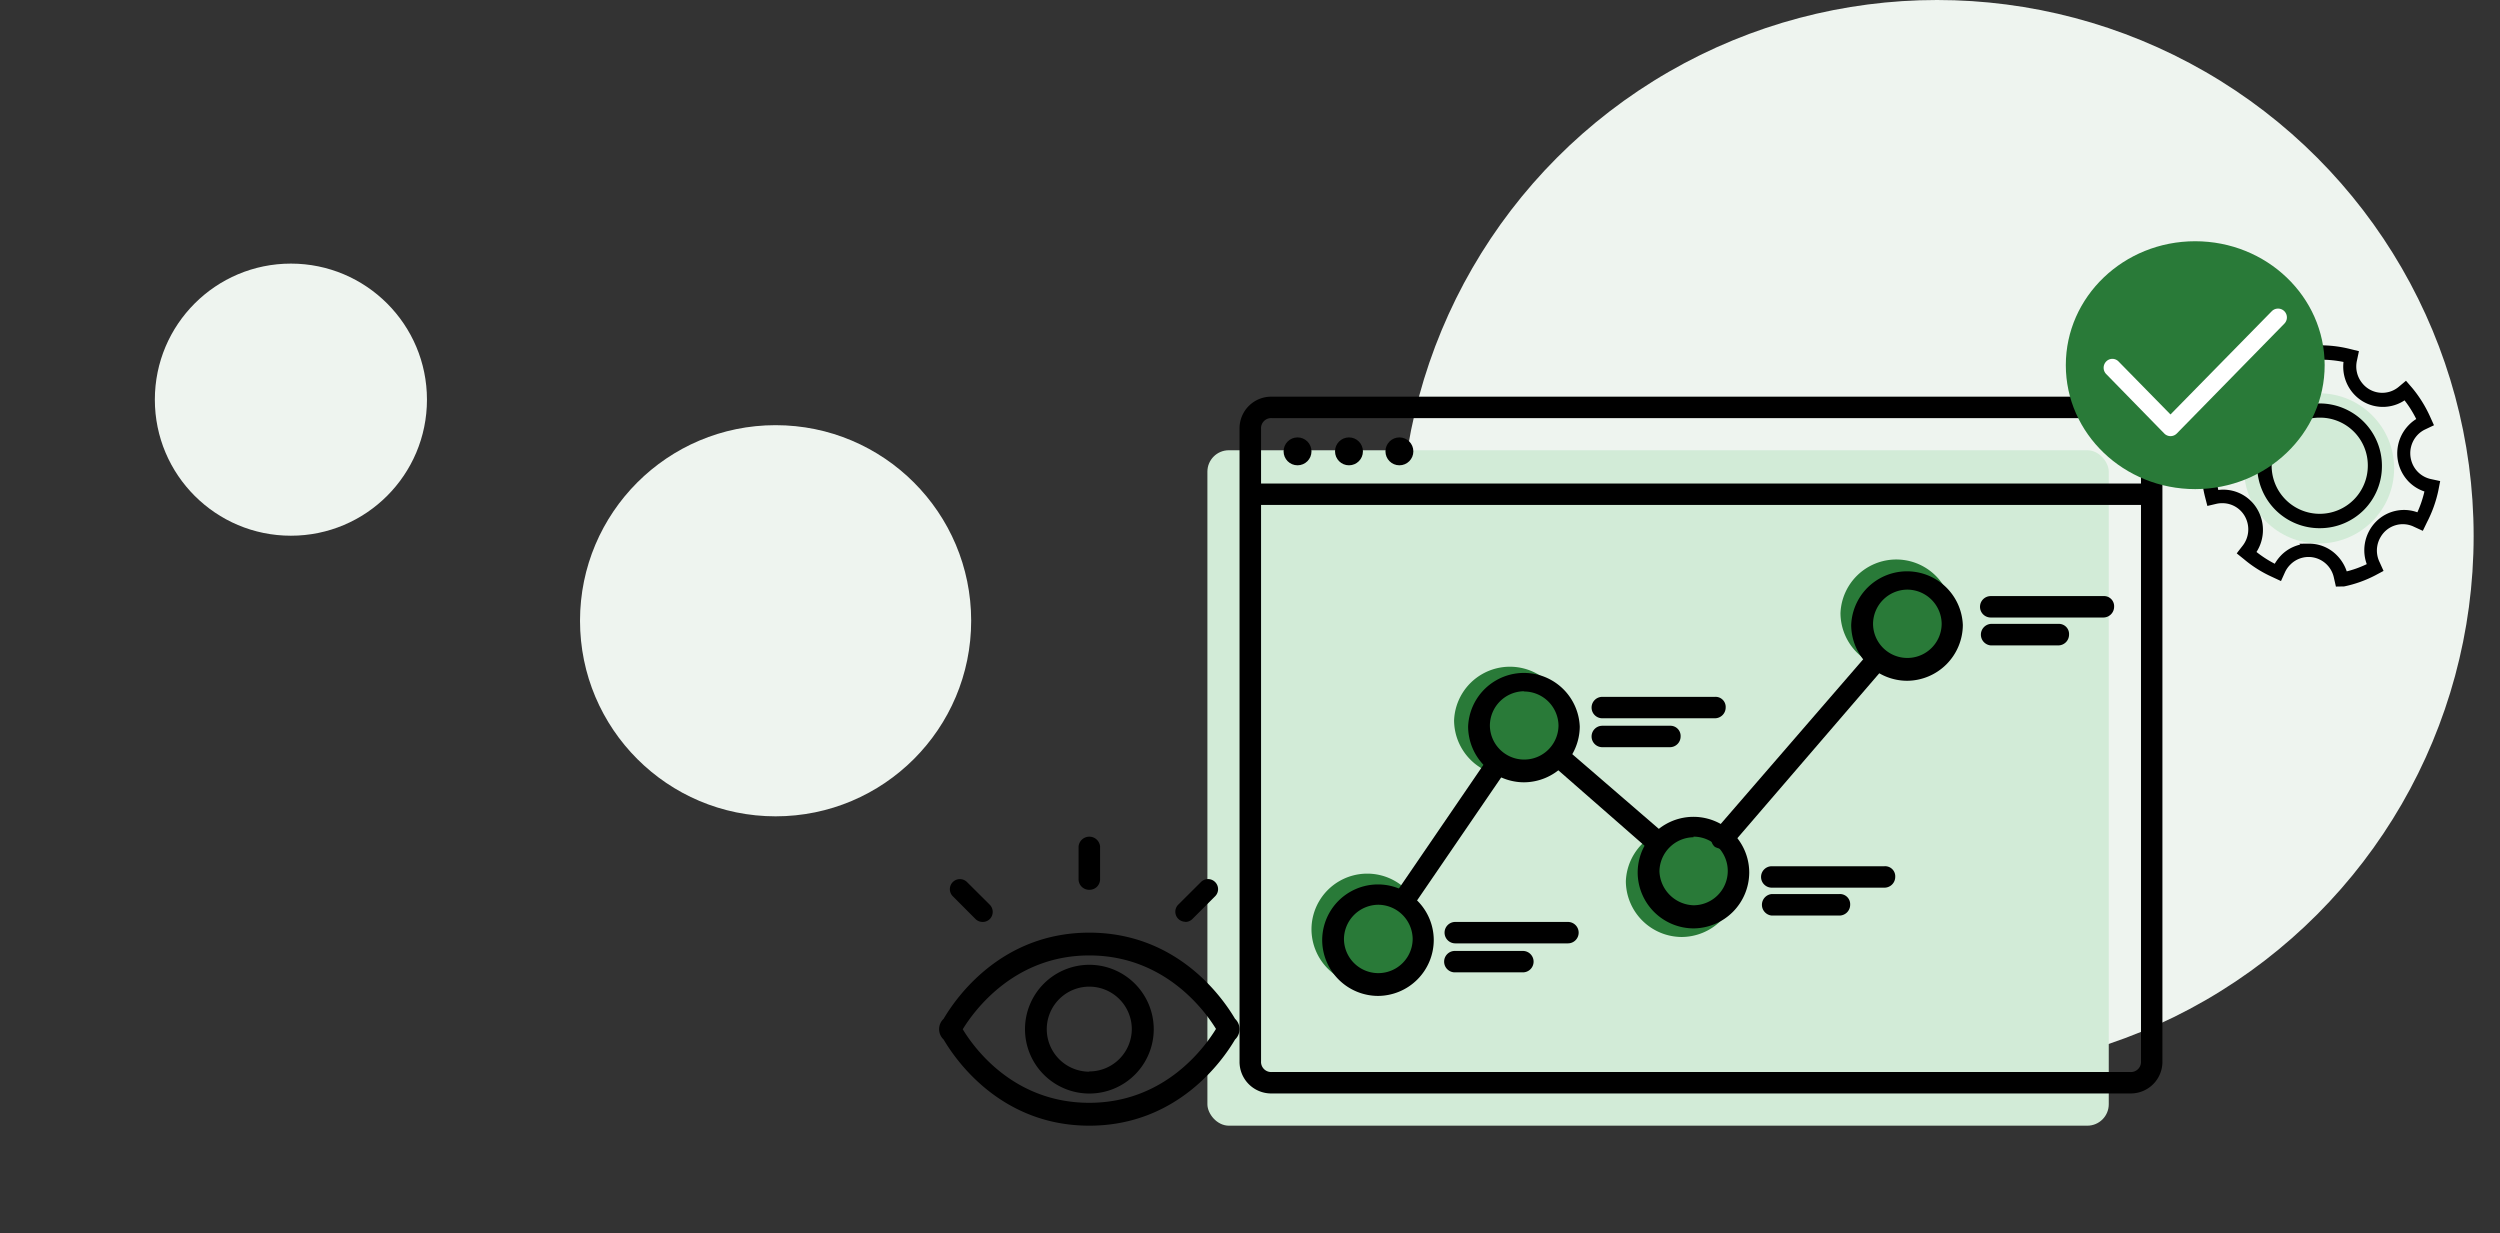 <svg id="e6883655-5b35-40ab-b4b3-a81584a51a0d" data-name="Livello 1" xmlns="http://www.w3.org/2000/svg" viewBox="0 0 294 145"><rect x="0" y="0" width="294" height="145" fill="#333333" stroke="none"/><defs><style>.b8328d6d-2e5f-422d-848b-b1f2f0001ae2{fill:#eef4ef;}.e0dac7a4-8910-41f4-81da-8afc3bd7ed80{fill:#d2ebd7;}.f0d4b75f-8cc7-4cc4-8380-80652d7150ba{fill:#297a38;}.e91e0b52-8275-4235-9f28-e082dd9200ef{stroke:#000;stroke-width:0.95px;}.e88a9a3b-440c-454b-922c-b6675052c21d{fill:#fff;stroke:#fff;stroke-width:1.26px;}</style></defs><title>info-4</title><g id="f8992476-8c8f-41ad-b1a2-3d1882561527" data-name="Symbols"><g id="a1843407-951c-48c0-a729-aeb9808c4f5b" data-name="Artboard"><g id="a3b1fe0b-f025-48aa-91b2-d31e8ddca6b7" data-name="Group-21"><ellipse class="b8328d6d-2e5f-422d-848b-b1f2f0001ae2" cx="227.8" cy="63.04" rx="63.1" ry="63.04"/><rect class="e0dac7a4-8910-41f4-81da-8afc3bd7ed80" x="141.99" y="52.95" width="106" height="79.43" rx="2.52"/><path d="M250.51,128.59H149.56a3.72,3.72,0,0,1-3.79-3.78V50.43a3.72,3.72,0,0,1,3.79-3.78H250.51a3.72,3.72,0,0,1,3.79,3.78v74.38A3.72,3.72,0,0,1,250.51,128.59ZM149.56,49.17a1.19,1.19,0,0,0-1.26,1.26v74.38a1.19,1.19,0,0,0,1.26,1.26H250.51a1.19,1.19,0,0,0,1.27-1.26V50.43a1.19,1.19,0,0,0-1.27-1.26Z"/><path d="M252.66,59.38H147.41a1.26,1.26,0,1,1,0-2.52H252.79a1.19,1.19,0,0,1,1.26,1.26A1.29,1.29,0,0,1,252.66,59.38Z"/><circle cx="152.59" cy="53.08" r="1.64"/><circle cx="158.64" cy="53.08" r="1.64"/><circle cx="164.57" cy="53.08" r="1.64"/><path class="f0d4b75f-8cc7-4cc4-8380-80652d7150ba" d="M160.79,115.86a6.6,6.6,0,0,1-6.56-6.56,6.56,6.56,0,0,1,13.12,0A6.6,6.6,0,0,1,160.79,115.86Z"/><path d="M162.05,117.12a6.59,6.59,0,0,1-6.56-6.55,6.56,6.56,0,0,1,13.12,0A6.59,6.59,0,0,1,162.05,117.12Zm0-10.72a4.07,4.07,0,0,0-4,4,4,4,0,0,0,8.08,0A4.07,4.07,0,0,0,162.05,106.4Z"/><path class="f0d4b75f-8cc7-4cc4-8380-80652d7150ba" d="M177.57,91.28A6.6,6.6,0,0,1,171,84.72a6.57,6.57,0,0,1,13.13,0A6.6,6.6,0,0,1,177.57,91.28Z"/><path d="M179.21,92a6.59,6.59,0,0,1-6.56-6.55,6.57,6.57,0,0,1,13.13,0A6.6,6.6,0,0,1,179.21,92Zm0-10.71a4.06,4.06,0,0,0-4,4,4,4,0,1,0,8.07,0A4.06,4.06,0,0,0,179.21,81.32Z"/><path class="f0d4b75f-8cc7-4cc4-8380-80652d7150ba" d="M197.76,110.19a6.6,6.6,0,0,1-6.56-6.56,6.57,6.57,0,0,1,13.13,0A6.6,6.6,0,0,1,197.76,110.19Z"/><path class="f0d4b75f-8cc7-4cc4-8380-80652d7150ba" d="M223,78.67a6.6,6.6,0,0,1-6.56-6.56,6.57,6.57,0,0,1,13.13,0A6.6,6.6,0,0,1,223,78.67Z"/><path d="M199.15,109.18a6.6,6.6,0,0,1-6.56-6.56,6.56,6.56,0,0,1,13.12,0A6.6,6.6,0,0,1,199.15,109.18Zm0-10.72a4.07,4.07,0,0,0-4,4,4.15,4.15,0,0,0,4,4,4,4,0,1,0,0-8.07Z"/><path d="M224.27,80.06a6.6,6.6,0,0,1-6.57-6.56,6.57,6.57,0,0,1,13.13,0A6.6,6.6,0,0,1,224.27,80.06Zm0-10.72a4.06,4.06,0,0,0-4,4,4,4,0,1,0,8.07,0A4.06,4.06,0,0,0,224.27,69.34Z"/><path d="M202.56,99.85a2.44,2.44,0,0,1-.88-.25,1.23,1.23,0,0,1-.13-1.77l18.17-21a1.25,1.25,0,1,1,1.89,1.64l-18,20.92A1.15,1.15,0,0,1,202.56,99.85Z"/><path d="M194.74,100.1a2.25,2.25,0,0,1-.89-.25l-11.1-9.71a1.25,1.25,0,1,1,1.64-1.89l11.1,9.58a1.23,1.23,0,0,1,.13,1.77A.84.84,0,0,1,194.74,100.1Z"/><path d="M165.46,106.78a1.75,1.75,0,0,1-.76-.25,1.23,1.23,0,0,1-.38-1.76l10.6-15.51a1.28,1.28,0,1,1,2.15,1.39l-10.6,15.5A1,1,0,0,1,165.46,106.78Z"/><path d="M184.39,110.94H171.14a1.26,1.26,0,0,1,0-2.52h13.25a1.26,1.26,0,1,1,0,2.52Z"/><path d="M179.09,114.35h-8a1.26,1.26,0,0,1,0-2.52h8a1.26,1.26,0,0,1,0,2.52Z"/><path d="M201.68,84.47H188.43a1.26,1.26,0,1,1,0-2.52h13.25a1.19,1.19,0,0,1,1.26,1.26A1.27,1.27,0,0,1,201.68,84.47Z"/><path d="M196.38,87.87h-7.95a1.26,1.26,0,1,1,0-2.52h7.95a1.2,1.2,0,0,1,1.26,1.26A1.26,1.26,0,0,1,196.38,87.87Z"/><path d="M221.61,104.39H208.36a1.26,1.26,0,0,1,0-2.52h13.25a1.19,1.19,0,0,1,1.27,1.26A1.27,1.27,0,0,1,221.61,104.39Z"/><path d="M216.31,107.67h-7.95a1.27,1.27,0,0,1,0-2.53h7.95a1.2,1.2,0,0,1,1.27,1.26A1.27,1.27,0,0,1,216.31,107.67Z"/><path d="M247.36,72.62H234.11a1.26,1.26,0,0,1,0-2.52h13.25a1.19,1.19,0,0,1,1.26,1.26A1.27,1.27,0,0,1,247.36,72.62Z"/><path d="M242.06,75.9h-7.95a1.27,1.27,0,0,1,0-2.53h7.95a1.19,1.19,0,0,1,1.26,1.26A1.27,1.27,0,0,1,242.06,75.9Z"/><g id="a240ab3b-1013-4506-87f0-67f4ddc24a08" data-name="Group-19"><ellipse class="e0dac7a4-8910-41f4-81da-8afc3bd7ed80" cx="272.72" cy="55.08" rx="8.83" ry="8.83"/><g id="bfb686f3-b9e5-4843-9f73-e4013d12d905" data-name="Group-2"><path class="e91e0b52-8275-4235-9f28-e082dd9200ef" d="M275.08,68.5l-.15-.66a3.54,3.54,0,0,0-2.45-2.67,3.48,3.48,0,0,0-3.49.91,3.53,3.53,0,0,0-.7,1l-.28.62-.62-.29a13.63,13.63,0,0,1-3.18-2L263.7,65l.41-.53a3.6,3.6,0,0,0,.41-3.77,3.5,3.5,0,0,0-3.17-2,3.44,3.44,0,0,0-.78.08l-.64.15-.16-.62a14.24,14.24,0,0,1-.42-3.73v-.67H260a3.55,3.55,0,0,0,3.23-2.23,3.63,3.63,0,0,0-.78-3.89l-.3-.26-.51-.41.4-.54a14,14,0,0,1,1.22-1.45,11.9,11.9,0,0,1,1.42-1.24l.52-.41.41.52c.09.1.17.2.27.3a3.48,3.48,0,0,0,3.83.77,3.58,3.58,0,0,0,2.17-3.31v-.67h.65a13.73,13.73,0,0,1,3.67.4l.65.16-.14.66a3.57,3.57,0,0,0,.68,3,3.49,3.49,0,0,0,5,.55l.5-.42.44.51a14.24,14.24,0,0,1,2,3.21l.28.62-.61.29a3.51,3.51,0,0,0-1,.71,3.61,3.61,0,0,0-.88,3.54,3.54,3.54,0,0,0,2.64,2.48l.65.14-.13.67A14.18,14.18,0,0,1,285,61.18l-.3.62-.61-.28a3.48,3.48,0,0,0-4.5,1.33,3.58,3.58,0,0,0-.18,3.46l.28.62-.58.31a13.6,13.6,0,0,1-3.49,1.25Zm-3.54-4.09a4.07,4.07,0,0,1,2.95,1.24,4.38,4.38,0,0,1,1.15,2.11h0a12.9,12.9,0,0,0,3.3-1.19h0a4.31,4.31,0,0,1,.8-4.87,4.15,4.15,0,0,1,4.78-.84,13.5,13.5,0,0,0,1.15-3.4,4.18,4.18,0,0,1-2.06-1.14,4.3,4.3,0,0,1,0-6,4,4,0,0,1,1.16-.84,13.37,13.37,0,0,0-1.91-3.05h0a4.14,4.14,0,0,1-4.84.31,4.29,4.29,0,0,1-1.88-4.54h0a13.6,13.6,0,0,0-3.48-.37,4.24,4.24,0,0,1-4.19,4.26,4.19,4.19,0,0,1-3-1.24q-.17-.18-.3-.36a12.85,12.85,0,0,0-1.35,1.2,11.77,11.77,0,0,0-1.16,1.38l.33.3A4.32,4.32,0,0,1,264,52a4.21,4.21,0,0,1-3.89,2.64,13.52,13.52,0,0,0,.4,3.53,4.15,4.15,0,0,1,4.5,1.89,4.33,4.33,0,0,1-.29,4.94h0a13.61,13.61,0,0,0,3,1.93,4.57,4.57,0,0,1,.84-1.25A4.07,4.07,0,0,1,271.54,64.41Z"/><path class="e91e0b52-8275-4235-9f28-e082dd9200ef" d="M272.87,61.64a6.86,6.86,0,1,1,6.77-6.86,6.81,6.81,0,0,1-6.77,6.86Zm0-13a6.13,6.13,0,1,0,6.06,6.13,6.09,6.09,0,0,0-6.06-6.13Z"/></g></g><g id="baf4627b-1aec-427c-ac65-c0a4fb81ad8e" data-name="Group-12"><path class="f0d4b75f-8cc7-4cc4-8380-80652d7150ba" d="M258.16,57.52c-8.4,0-15.22-6.53-15.22-14.58s6.81-14.57,15.21-14.57,15.22,6.51,15.23,14.56-6.82,14.58-15.22,14.59Z"/><path class="e88a9a3b-440c-454b-922c-b6675052c21d" d="M255.25,50.66a.4.4,0,0,1-.28-.12l-6.84-7a.43.43,0,0,1,0-.58.39.39,0,0,1,.29-.13.39.39,0,0,1,.28.13l6.55,6.68,12.36-12.6a.41.41,0,0,1,.58.58L255.54,50.54a.4.4,0,0,1-.29.12Z"/></g><path d="M145.24,119.81c-1.43-2.43-6.75-10.13-17.14-10.13s-15.7,7.7-17.13,10.13a1.67,1.67,0,0,0,0,2.44c1.43,2.43,6.75,10.13,17.13,10.13s15.71-7.7,17.14-10.13a1.67,1.67,0,0,0,0-2.44Zm-17.14,9.88c-8.87,0-13.53-6.41-14.88-8.65,1.36-2.22,6.07-8.68,14.88-8.68S141.64,118.78,143,121C141.63,123.24,136.92,129.69,128.1,129.69Z"/><path d="M128.1,113.46a7.57,7.57,0,1,0,7.58,7.57A7.58,7.58,0,0,0,128.1,113.46Zm0,12.57a5,5,0,1,1,5-5A5,5,0,0,1,128.1,126Z"/><path d="M128.1,104.64a1.24,1.24,0,0,0,1.27-1.21V99.55a1.27,1.27,0,0,0-2.53,0v3.88A1.24,1.24,0,0,0,128.1,104.64Z"/><path d="M139.39,108.42a1.16,1.16,0,0,0,.83-.34l2.68-2.68a1.18,1.18,0,0,0,0-1.67,1.17,1.17,0,0,0-1.67,0l-2.68,2.67a1.18,1.18,0,0,0,.84,2Z"/><path d="M114.72,108.08a1.2,1.2,0,0,0,.84.34,1.17,1.17,0,0,0,.84-.34,1.2,1.2,0,0,0,0-1.68l-2.68-2.67a1.18,1.18,0,1,0-1.67,1.67Z"/></g><circle id="ab27b6f2-2215-4c9b-9a13-b70ebcb79607" data-name="Oval-Copy-22" class="b8328d6d-2e5f-422d-848b-b1f2f0001ae2" cx="34.21" cy="47" r="16"/><circle id="b7abbade-d385-41cc-b7fc-2df3f44cf681" data-name="Oval-Copy-23" class="b8328d6d-2e5f-422d-848b-b1f2f0001ae2" cx="91.21" cy="73" r="23"/></g></g></svg>